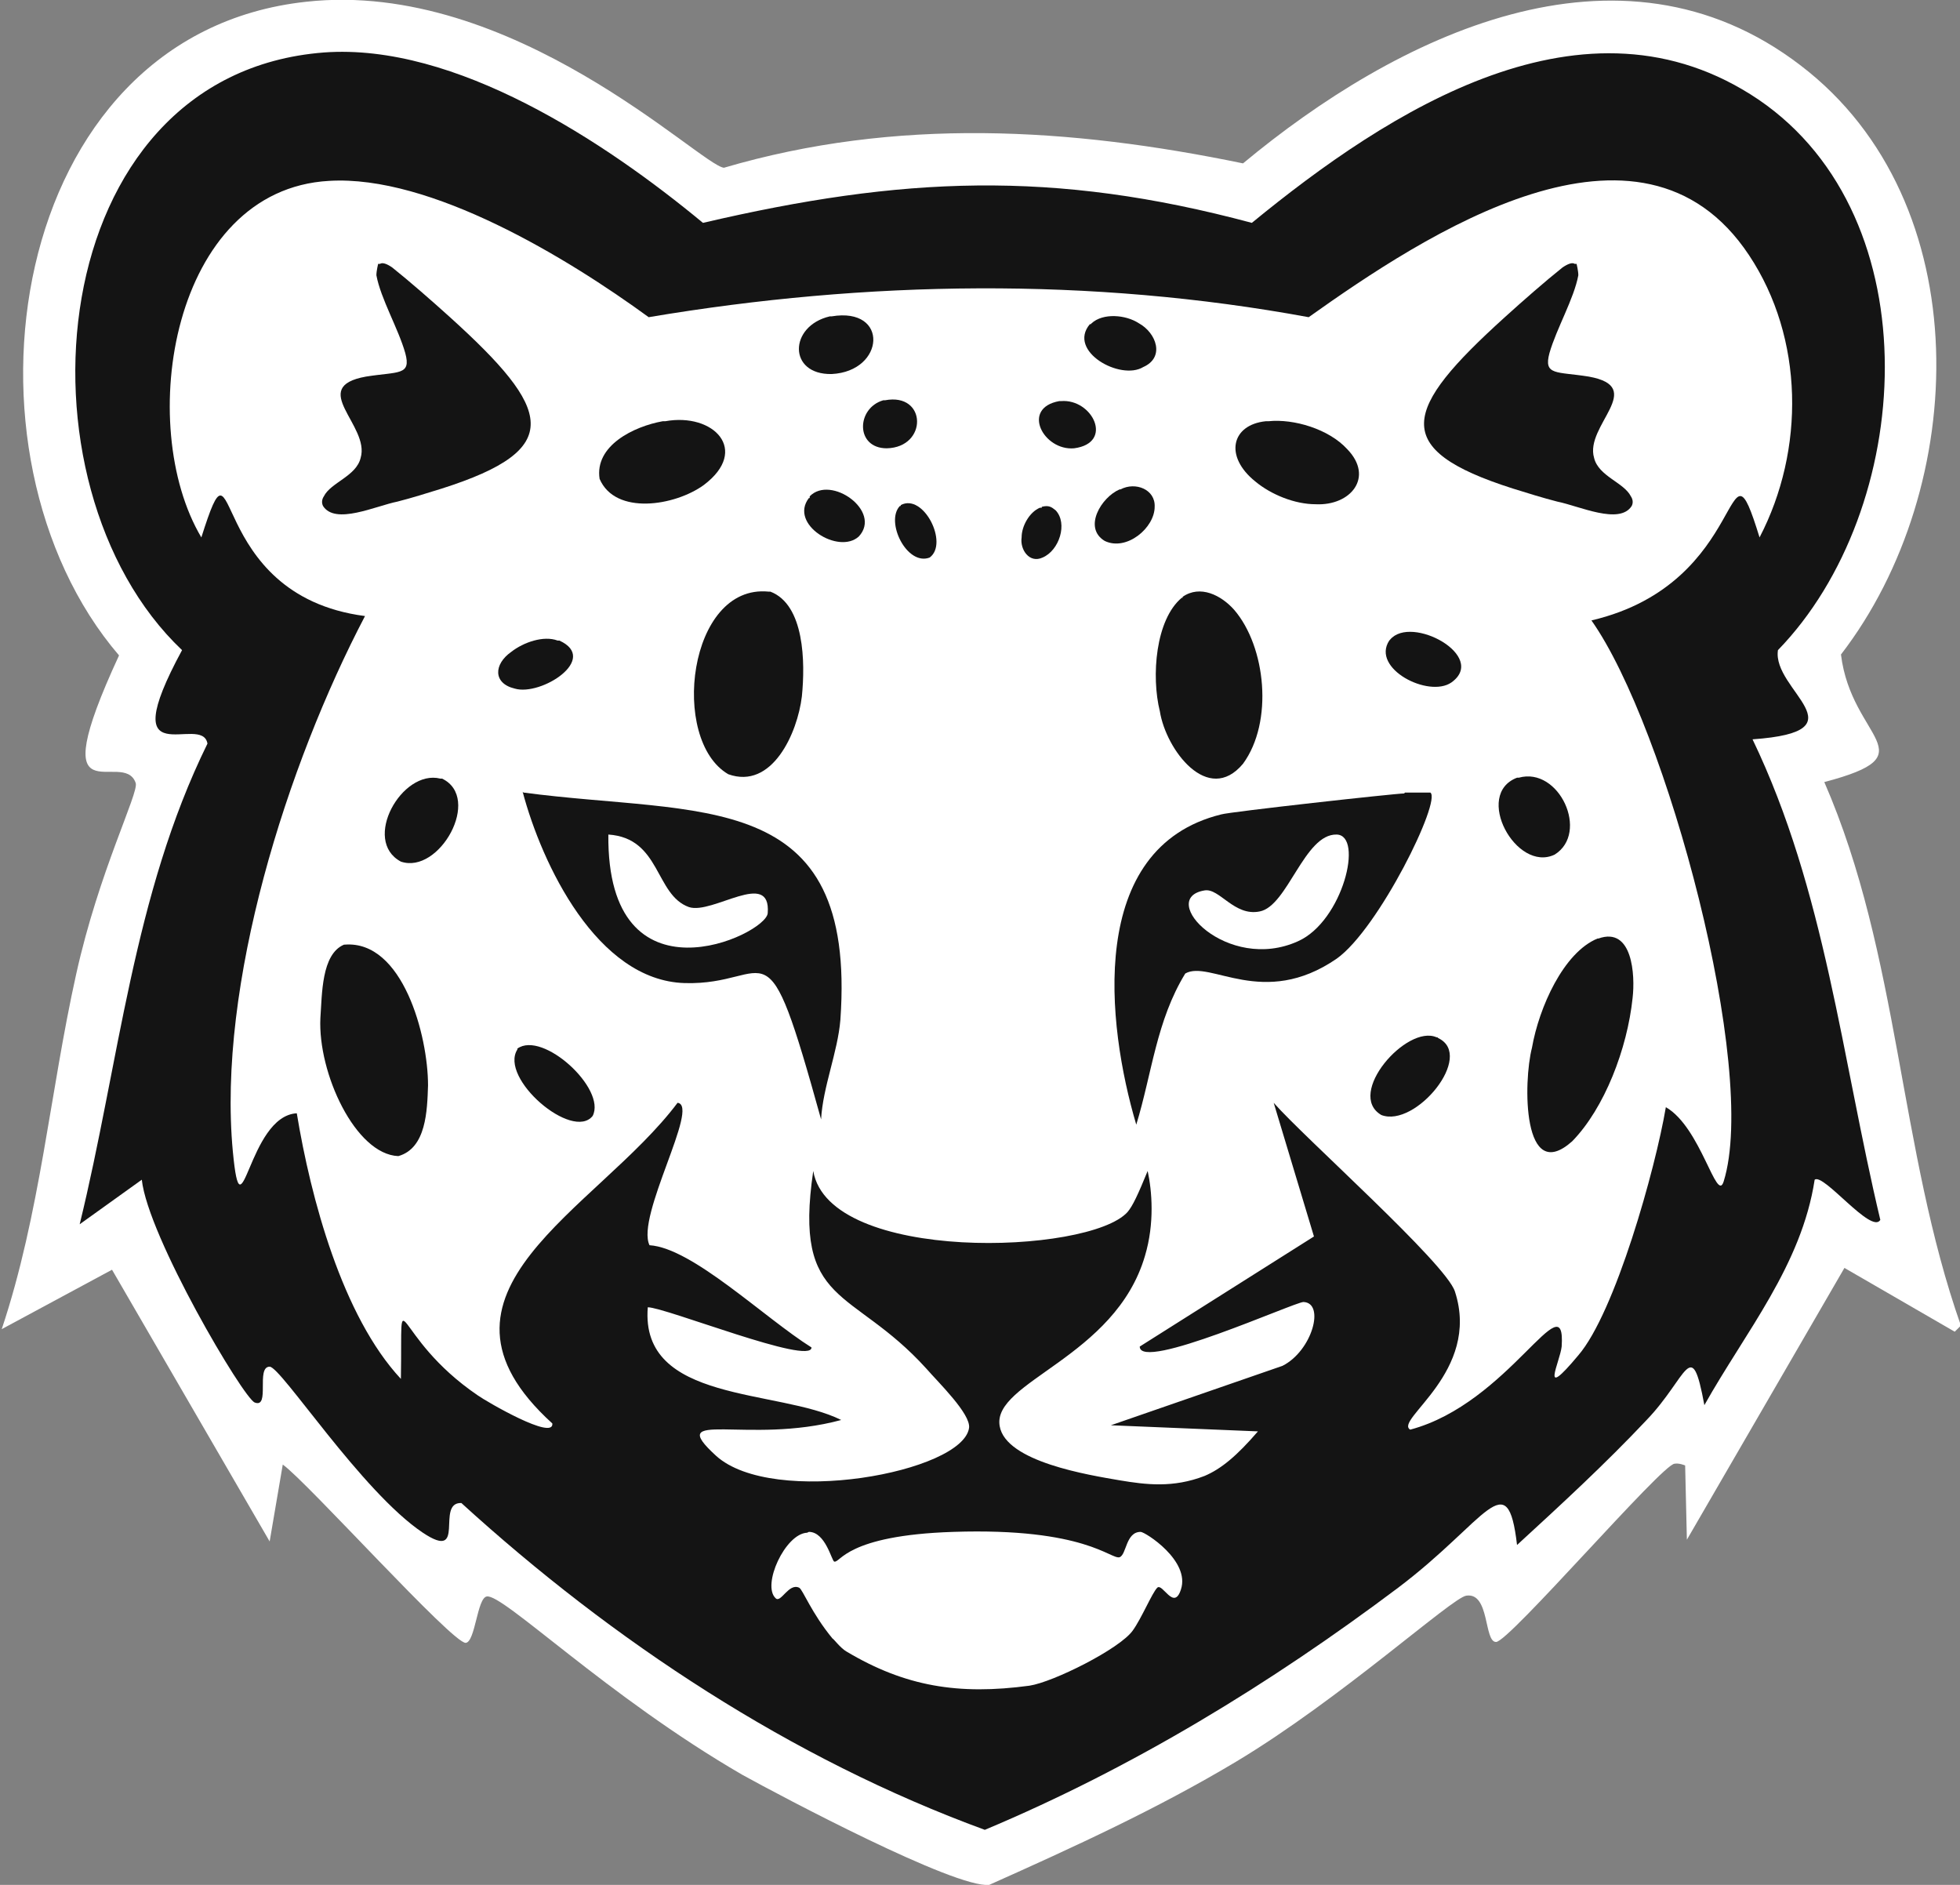 <svg width="26" height="25" viewBox="0 0 26 25" fill="none" xmlns="http://www.w3.org/2000/svg">
<rect x="0" y="0" width="26" height="25" fill="#808080" stroke="none"/>
<path d="M4.064 0.023C6.805 -0.278 9.29 2.191 9.603 2.225C11.891 1.553 14.19 1.692 16.489 2.167C18.51 0.487 21.471 -0.985 23.887 0.869C26.255 2.677 26.128 6.467 24.421 8.681C24.56 9.817 25.605 10.002 24.2 10.373C25.199 12.668 25.187 15.241 26.012 17.582L25.93 17.663L24.467 16.817L22.377 20.422L22.354 19.437C22.354 19.437 22.272 19.402 22.214 19.414C22.052 19.414 20.008 21.79 19.845 21.778C19.683 21.778 19.764 21.117 19.451 21.164C19.265 21.187 17.79 22.531 16.397 23.366C15.351 23.992 14.237 24.502 13.122 25C12.669 25.047 10.37 23.829 9.847 23.54C8.047 22.497 6.665 21.129 6.456 21.175C6.329 21.198 6.305 21.778 6.178 21.79C6.004 21.801 4.076 19.657 3.751 19.425L3.577 20.445L1.486 16.841L0.023 17.629C0.534 16.099 0.662 14.488 1.01 12.923C1.312 11.556 1.846 10.512 1.8 10.385C1.637 9.91 0.534 10.953 1.579 8.693C-0.708 6.027 0.07 0.452 4.064 0.023Z" fill="white"/>
<path d="M4.297 0.696C6.038 0.568 8.024 1.878 9.325 2.956C11.961 2.341 13.97 2.249 16.606 2.956C18.417 1.472 21.03 -0.232 23.329 1.322C25.64 2.898 25.396 6.757 23.585 8.623C23.503 9.156 24.734 9.701 23.248 9.806C24.212 11.811 24.432 14.036 24.943 16.18C24.827 16.377 24.188 15.554 24.072 15.647C23.898 16.783 23.155 17.664 22.609 18.637C22.435 17.698 22.389 18.266 21.843 18.834C21.297 19.414 20.705 19.959 20.124 20.492C19.996 19.402 19.729 20.167 18.545 21.06C16.849 22.334 15.026 23.447 13.064 24.27C10.498 23.331 8.129 21.767 6.12 19.935C5.771 19.924 6.201 20.724 5.609 20.329C4.796 19.785 3.728 18.127 3.577 18.127C3.391 18.127 3.588 18.684 3.379 18.602C3.228 18.544 1.962 16.4 1.881 15.647L1.057 16.238C1.579 14.105 1.765 11.869 2.752 9.863C2.682 9.446 1.486 10.339 2.415 8.623C0.104 6.433 0.546 0.985 4.297 0.696Z" fill="#141414"/>
<path d="M10.73 20.318C10.95 20.318 11.032 20.7 11.066 20.712C11.148 20.735 11.217 20.364 12.646 20.318C14.399 20.26 14.736 20.689 14.852 20.654C14.945 20.619 14.933 20.318 15.131 20.318C15.189 20.318 15.793 20.7 15.665 21.083C15.572 21.372 15.421 20.99 15.351 21.059C15.282 21.129 15.143 21.465 15.026 21.627C14.852 21.871 13.97 22.311 13.656 22.358C12.716 22.485 12.007 22.369 11.229 21.905C11.148 21.859 11.055 21.732 11.043 21.732C10.765 21.395 10.649 21.083 10.602 21.059C10.463 20.99 10.358 21.268 10.289 21.198C10.103 21.025 10.416 20.341 10.707 20.329" fill="white"/>
<path d="M14.736 18.904L16.687 18.985C16.408 19.309 16.199 19.483 15.979 19.576C15.56 19.738 15.2 19.692 14.852 19.634C14.446 19.564 13.342 19.39 13.261 18.915C13.157 18.324 14.794 18.011 15.189 16.655C15.317 16.226 15.282 15.797 15.224 15.531C15.096 15.844 15.026 15.995 14.957 16.076C14.446 16.643 10.997 16.759 10.788 15.531C10.521 17.339 11.299 17.061 12.286 18.15C12.448 18.336 12.878 18.753 12.855 18.938C12.774 19.529 10.254 19.993 9.499 19.309C8.802 18.672 9.917 19.17 11.159 18.834C10.323 18.417 8.489 18.614 8.593 17.339C8.825 17.339 10.765 18.116 10.765 17.872C10.137 17.478 9.185 16.551 8.616 16.516C8.431 16.134 9.29 14.662 8.988 14.627C7.92 16.052 5.411 17.142 7.327 18.88C7.351 19.112 6.456 18.591 6.34 18.509C5.179 17.721 5.342 16.852 5.318 18.289C4.54 17.455 4.122 15.89 3.937 14.766C3.286 14.801 3.205 16.481 3.089 15.276C2.88 13.062 3.809 10.141 4.842 8.171C2.694 7.893 3.182 5.517 2.671 7.128C1.788 5.644 2.276 2.515 4.366 2.399C5.713 2.318 7.525 3.419 8.605 4.207C11.496 3.72 14.469 3.674 17.36 4.207C18.893 3.118 21.762 1.217 23.201 3.384C23.933 4.485 23.945 5.969 23.341 7.128C22.865 5.587 23.236 7.731 21.111 8.229C22.11 9.643 23.329 14.186 22.865 15.67C22.772 15.971 22.563 14.951 22.098 14.685C21.959 15.508 21.425 17.409 20.937 17.976C20.414 18.602 20.693 18.069 20.716 17.86C20.774 16.968 20.02 18.614 18.707 18.962C18.487 18.834 19.648 18.197 19.3 17.13C19.183 16.759 17.302 15.09 16.896 14.627L17.43 16.4L15.119 17.86C15.119 18.197 17.175 17.269 17.291 17.269C17.581 17.281 17.407 17.918 17.012 18.116" fill="white"/>
<path d="M20.914 3.5C20.914 3.5 20.937 3.593 20.937 3.651C20.879 3.964 20.647 4.358 20.554 4.683C20.473 4.984 20.647 4.926 21.076 4.995C21.854 5.135 21.018 5.644 21.146 6.073C21.204 6.317 21.541 6.398 21.634 6.583C21.657 6.618 21.669 6.664 21.645 6.711C21.483 6.966 20.949 6.711 20.658 6.653C20.473 6.606 20.252 6.537 20.066 6.479C18.429 5.957 18.603 5.436 19.962 4.207C20.205 3.987 20.496 3.732 20.728 3.547C20.798 3.5 20.856 3.477 20.89 3.5H20.914Z" fill="#141414"/>
<path d="M5.016 3.5C5.016 3.5 4.993 3.593 4.993 3.651C5.051 3.964 5.284 4.358 5.376 4.683C5.458 4.984 5.284 4.926 4.854 4.995C4.076 5.135 4.912 5.644 4.784 6.073C4.726 6.317 4.389 6.398 4.296 6.583C4.273 6.618 4.262 6.664 4.285 6.711C4.447 6.966 4.982 6.711 5.272 6.653C5.458 6.606 5.678 6.537 5.864 6.479C7.501 5.957 7.327 5.436 5.969 4.207C5.725 3.987 5.434 3.732 5.202 3.547C5.133 3.5 5.075 3.477 5.04 3.5H5.016Z" fill="#141414"/>
<path d="M10.219 7.847C10.672 8.02 10.683 8.785 10.637 9.237C10.579 9.724 10.242 10.477 9.661 10.269C8.883 9.817 9.127 7.742 10.195 7.847H10.207H10.219Z" fill="#141414"/>
<path d="M21.204 12.448C21.657 12.286 21.692 12.935 21.657 13.236C21.587 13.908 21.285 14.697 20.856 15.137C20.194 15.728 20.205 14.349 20.322 13.897C20.415 13.364 20.74 12.633 21.192 12.448H21.204Z" fill="#141414"/>
<path d="M15.688 7.916C15.92 7.754 16.199 7.893 16.373 8.09C16.791 8.577 16.896 9.574 16.489 10.13C16.025 10.686 15.467 9.945 15.386 9.435C15.27 8.971 15.328 8.218 15.677 7.928H15.688V7.916Z" fill="#141414"/>
<path d="M4.575 12.529C5.342 12.471 5.678 13.734 5.678 14.395C5.667 14.731 5.655 15.229 5.284 15.334C4.715 15.311 4.215 14.233 4.25 13.503C4.273 13.19 4.262 12.656 4.564 12.529H4.575Z" fill="#141414"/>
<path d="M8.825 5.587C9.464 5.471 9.952 5.969 9.336 6.433C8.953 6.711 8.163 6.838 7.954 6.352C7.885 5.911 8.407 5.656 8.791 5.587H8.814H8.825Z" fill="#141414"/>
<path d="M16.826 5.587C17.163 5.552 17.628 5.691 17.871 5.957C18.231 6.328 17.918 6.711 17.453 6.688C17.175 6.688 16.861 6.56 16.652 6.386C16.234 6.05 16.338 5.633 16.791 5.587H16.815H16.826Z" fill="#141414"/>
<path d="M5.864 10.327C6.398 10.582 5.829 11.602 5.318 11.428C4.796 11.15 5.33 10.199 5.841 10.327H5.853H5.864Z" fill="#141414"/>
<path d="M20.147 10.315C20.682 10.165 21.088 11.046 20.623 11.335C20.113 11.579 19.544 10.536 20.124 10.315H20.136H20.147Z" fill="#141414"/>
<path d="M6.863 13.908C7.2 13.665 8.047 14.442 7.862 14.801C7.594 15.137 6.619 14.303 6.863 13.92V13.908Z" fill="#141414"/>
<path d="M19.079 13.769C19.567 14.001 18.777 14.963 18.324 14.789C17.848 14.511 18.661 13.584 19.056 13.758H19.067L19.079 13.769Z" fill="#141414"/>
<path d="M11.032 4.196C11.798 4.068 11.74 4.926 11.032 4.961C10.451 4.972 10.463 4.323 11.008 4.196H11.032Z" fill="#141414"/>
<path d="M14.48 4.288C14.631 4.149 14.933 4.173 15.108 4.288C15.34 4.416 15.456 4.74 15.166 4.868C14.864 5.053 14.155 4.659 14.457 4.3H14.469L14.48 4.288Z" fill="#141414"/>
<path d="M18.44 8.484C18.719 8.148 19.741 8.704 19.253 9.052C18.951 9.261 18.185 8.867 18.429 8.496L18.44 8.484Z" fill="#141414"/>
<path d="M7.42 8.496C7.954 8.739 7.176 9.237 6.828 9.133C6.538 9.064 6.549 8.809 6.782 8.646C6.944 8.519 7.211 8.426 7.397 8.496H7.42Z" fill="#141414"/>
<path d="M10.741 6.583C11.02 6.294 11.705 6.78 11.392 7.116C11.125 7.36 10.463 6.954 10.73 6.606H10.741V6.583Z" fill="#141414"/>
<path d="M14.864 6.491C15.061 6.386 15.328 6.491 15.317 6.722C15.317 7.001 14.945 7.314 14.655 7.175C14.364 7.001 14.608 6.595 14.852 6.491H14.875H14.864Z" fill="#141414"/>
<path d="M11.74 5.309C12.297 5.204 12.309 5.934 11.763 5.946C11.345 5.946 11.357 5.413 11.717 5.309H11.74Z" fill="#141414"/>
<path d="M14.074 5.32C14.492 5.285 14.782 5.876 14.248 5.946C13.842 5.981 13.54 5.413 14.051 5.32H14.074Z" fill="#141414"/>
<path d="M13.819 6.722C13.912 6.699 13.946 6.722 14.004 6.769C14.167 6.943 14.051 7.302 13.83 7.395C13.656 7.476 13.528 7.29 13.552 7.128C13.552 6.977 13.656 6.792 13.795 6.734H13.819V6.722Z" fill="#141414"/>
<path d="M11.949 6.699C12.251 6.537 12.588 7.209 12.332 7.395C12.03 7.51 11.74 6.919 11.937 6.711H11.949V6.699Z" fill="#141414"/>
<path d="M18.638 10.512C18.754 10.512 18.858 10.512 18.974 10.512C19.125 10.617 18.289 12.32 17.732 12.715C16.756 13.387 16.048 12.726 15.723 12.912C15.34 13.537 15.282 14.233 15.073 14.917C14.678 13.584 14.411 11.243 16.199 10.802C16.315 10.767 18.51 10.524 18.626 10.524" fill="#141414"/>
<path d="M17.732 11.069C18.092 11.08 17.813 12.216 17.221 12.483C16.28 12.912 15.34 11.915 15.979 11.81C16.176 11.776 16.373 12.158 16.71 12.089C17.082 12.019 17.302 11.057 17.732 11.069Z" fill="white"/>
<path d="M6.944 10.512C9.29 10.825 11.368 10.42 11.148 13.526C11.113 13.955 10.915 14.418 10.892 14.847C10.137 12.123 10.265 13.074 9.081 13.039C7.92 13.004 7.188 11.463 6.933 10.501" fill="#141414"/>
<path d="M8.07 11.069C8.767 11.115 8.686 11.869 9.139 12.031C9.452 12.135 10.23 11.521 10.184 12.112C10.161 12.402 8.047 13.387 8.07 11.069Z" fill="white"/>
</svg>
